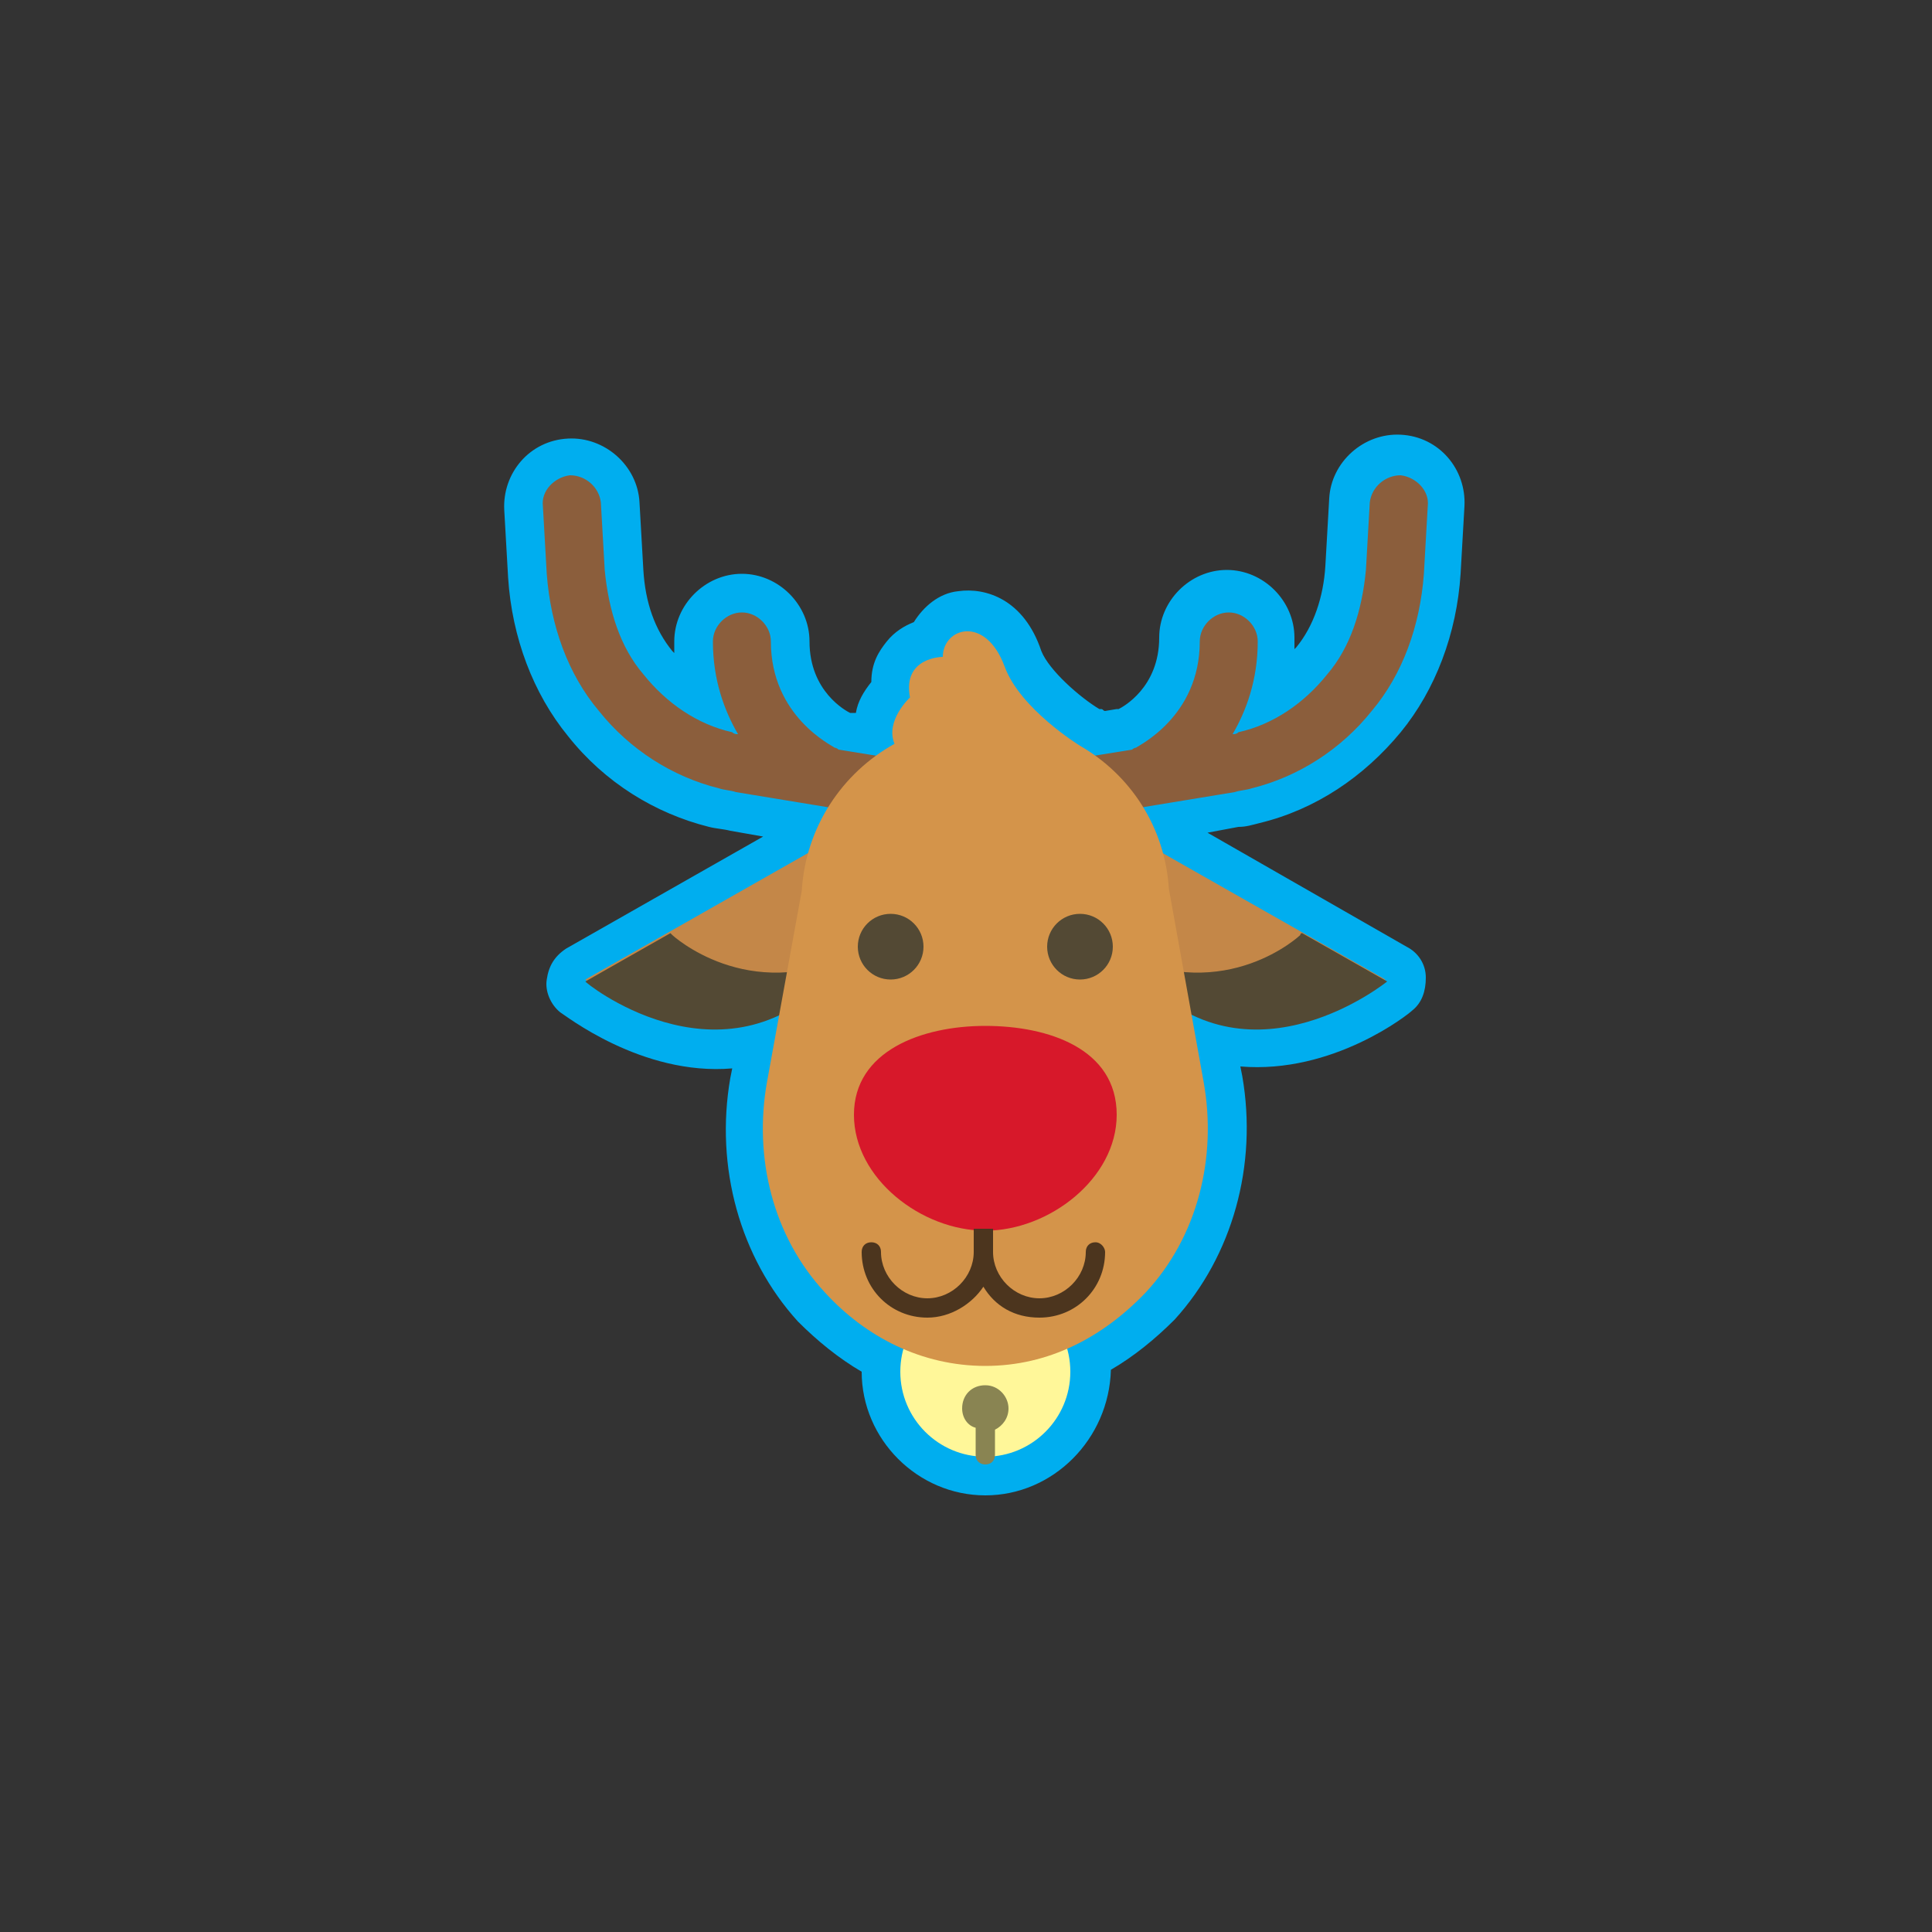 <?xml version="1.0" encoding="utf-8"?>
<!-- Generator: Adobe Illustrator 19.1.0, SVG Export Plug-In . SVG Version: 6.00 Build 0)  -->
<svg version="1.1" id="Layer_1" xmlns="http://www.w3.org/2000/svg" xmlns:xlink="http://www.w3.org/1999/xlink" x="0px" y="0px"
	 viewBox="0 0 100 100" enable-background="new 0 0 100 100" xml:space="preserve">
<rect x="0" y="0" width="100" height="100" fill="#333333" stroke="none"/>
<g>
	<g>
		<path fill="#FFFFFF" d="M63.8,41c0.3-0.1,0.6-0.1,0.9-0.2c2.4-0.6,4.6-2,6.2-4c1.6-1.9,2.5-4.4,2.7-7.1l0.2-3.5
			c0.1-0.8-0.6-1.5-1.4-1.6c-0.8,0-1.5,0.6-1.6,1.4l-0.2,3.5c-0.1,2.1-0.8,4-2,5.4c-1.2,1.5-2.8,2.5-4.6,3c-0.1,0-0.2,0-0.3,0.1
			c0.7-1.2,1.3-2.8,1.3-4.8c0-0.8-0.7-1.5-1.5-1.5c-0.8,0-1.5,0.7-1.5,1.5c0,4-3.1,5.5-3.3,5.5c-0.1,0-0.2,0.1-0.2,0.1l-1.8,0.3
			c-0.3-0.2-0.6-0.4-0.9-0.6l0,0c0,0-3.1-1.9-3.9-4.1c-1-2.7-3.2-2-3.2-0.5c0,0-2.1,0-1.7,2.1c0,0-1.3,1.2-0.8,2.4
			c-0.4,0.2-0.7,0.5-1.1,0.7l-1.8-0.3c-0.1-0.1-0.2-0.1-0.2-0.1c-0.1-0.1-3.3-1.6-3.3-5.5c0-0.8-0.7-1.5-1.5-1.5s-1.5,0.7-1.5,1.5
			c0,2,0.6,3.6,1.3,4.8c-0.1,0-0.2,0-0.3-0.1c-1.8-0.4-3.4-1.5-4.6-3c-1.2-1.4-1.8-3.3-2-5.4L31.1,26c-0.1-0.8-0.8-1.4-1.6-1.4
			c-0.8,0.1-1.5,0.8-1.4,1.6l0.2,3.5c0.2,2.7,1.1,5.2,2.7,7.1c1.6,2,3.8,3.4,6.2,4c0.3,0.1,0.6,0.1,0.9,0.2l4.8,0.8
			c-0.4,0.7-0.8,1.5-1,2.4l-11.7,6.6c0,0,5.1,4.2,10.1,1.7L39.7,56c-0.7,3.9,0.3,8,3,10.9c1.1,1.2,2.5,2.2,4,2.9
			c-0.1,0.4-0.2,0.8-0.2,1.2c0,2.4,2,4.4,4.4,4.4s4.4-2,4.4-4.4c0-0.4-0.1-0.8-0.2-1.2c1.5-0.7,2.9-1.6,4-2.9c2.7-2.9,3.7-7,3-10.9
			l-0.6-3.6c5,2.4,10.1-1.7,10.1-1.7l-11.7-6.6c-0.2-0.8-0.6-1.6-1-2.4L63.8,41z"/>
		<path fill="#00AEEF" d="M51,77.4c-3.5,0-6.4-2.9-6.4-6.4c0,0,0,0,0,0c-1.2-0.7-2.3-1.6-3.3-2.6c-3-3.3-4.3-8-3.5-12.6l0.1-0.5
			c-4.7,0.4-8.7-2.8-8.9-2.9c-0.5-0.4-0.8-1.1-0.7-1.7c0.1-0.7,0.4-1.2,1-1.6l10.2-5.8L37.8,43c-0.4-0.1-0.7-0.1-1.1-0.2
			c-2.8-0.7-5.4-2.3-7.3-4.7c-1.8-2.2-2.9-5.1-3.1-8.2l-0.2-3.5c-0.1-1.9,1.3-3.6,3.3-3.7c1.9-0.1,3.6,1.4,3.7,3.3l0.2,3.5
			c0.1,1.7,0.6,3.1,1.5,4.2c0,0,0.1,0.1,0.1,0.1c0-0.2,0-0.4,0-0.6c0-1.9,1.6-3.5,3.5-3.5s3.5,1.6,3.5,3.5c0,2.6,1.9,3.6,2.1,3.7
			c0,0,0.1,0,0.1,0l0.2,0c0.1-0.6,0.4-1.1,0.8-1.6c0-1,0.4-1.6,0.8-2.1c0.4-0.5,0.9-0.8,1.4-1c0.5-0.8,1.3-1.5,2.3-1.6
			c1.4-0.2,3.4,0.4,4.3,3.1c0.4,1,2,2.4,3,3c0,0,0,0,0.1,0c0.1,0,0.1,0.1,0.2,0.1l0.6-0.1c0,0,0.1,0,0.1,0c0.2-0.1,2.1-1.1,2.1-3.7
			c0-1.9,1.6-3.5,3.5-3.5c1.9,0,3.5,1.6,3.5,3.5c0,0.2,0,0.4,0,0.6c0,0,0.1-0.1,0.1-0.1c0.9-1.1,1.4-2.6,1.5-4.2l0.2-3.5
			c0.1-1.9,1.8-3.4,3.7-3.3c2,0.1,3.4,1.8,3.3,3.7l-0.2,3.5c-0.2,3.1-1.3,6-3.1,8.2c-1.9,2.3-4.4,4-7.3,4.7
			c-0.4,0.1-0.7,0.2-1.1,0.2l-1.6,0.3L72.8,49c0.6,0.3,1,0.9,1,1.6s-0.2,1.3-0.7,1.7c-0.2,0.2-4.1,3.3-8.9,2.9l0.1,0.5
			c0.8,4.6-0.5,9.3-3.5,12.6c-1,1-2.1,1.9-3.3,2.6c0,0,0,0,0,0C57.4,74.5,54.5,77.4,51,77.4z M40.4,50.5c0.4,0,0.9,0.1,1.2,0.4
			c0.6,0.5,0.9,1.2,0.8,1.9l-0.6,3.6c-0.6,3.4,0.3,6.8,2.5,9.2c0.9,1,2.1,1.8,3.3,2.4c0.9,0.4,1.4,1.4,1.1,2.4
			c-0.1,0.3-0.1,0.5-0.1,0.6c0,1.3,1.1,2.4,2.4,2.4s2.4-1.1,2.4-2.4c0-0.2,0-0.4-0.1-0.6c-0.3-1,0.2-2,1.1-2.4
			c1.2-0.5,2.4-1.4,3.3-2.4c2.2-2.4,3.1-5.8,2.5-9.2l-0.6-3.6c-0.1-0.7,0.2-1.5,0.8-1.9c0.6-0.5,1.4-0.5,2.1-0.2
			c1.8,0.9,3.7,0.6,5.2,0l-8.6-4.9c-0.5-0.3-0.8-0.7-0.9-1.2c-0.2-0.7-0.5-1.3-0.8-1.9c-0.3-0.5-0.4-1.2-0.2-1.7l-0.2,0
			c-0.5,0.1-1.1-0.1-1.5-0.4c-0.2-0.2-0.4-0.3-0.7-0.5c-0.1,0-0.1-0.1-0.2-0.1c-0.7-0.4-3.4-2.4-4.5-4.7c-0.3,0.3-0.6,0.5-1.1,0.5
			c0,0.6-0.2,1.2-0.6,1.6c-0.1,0.1-0.2,0.2-0.3,0.3c0.2,0.9-0.1,1.8-0.9,2.3c-0.3,0.2-0.5,0.3-0.8,0.6c-0.4,0.3-1,0.5-1.5,0.4
			l-0.2,0c0.2,0.6,0.2,1.2-0.2,1.7c-0.3,0.6-0.6,1.2-0.8,1.9c-0.1,0.5-0.5,1-0.9,1.2l-8.6,4.9c1.5,0.5,3.4,0.8,5.2,0
			C39.8,50.6,40.1,50.5,40.4,50.5z M62,38.7c-0.2,0.2-0.5,0.5-0.7,0.7l1-0.2c0,0-0.1-0.1-0.1-0.1C62.1,39,62,38.8,62,38.7z
			 M39.8,39.2l0.9,0.2c-0.2-0.2-0.4-0.4-0.6-0.6C40,38.9,40,39,39.9,39.1C39.8,39.1,39.8,39.2,39.8,39.2z"/>
	</g>
	<circle fill="#FFF799" cx="51" cy="71" r="4.4"/>
	<g>
		<path fill="#8B5E3C" d="M46.5,39.3l-3.1-0.5c-0.1-0.1-0.2-0.1-0.2-0.1c-0.1-0.1-3.3-1.6-3.3-5.5c0-0.8-0.7-1.5-1.5-1.5
			s-1.5,0.7-1.5,1.5c0,2,0.6,3.6,1.3,4.8c-0.1,0-0.2,0-0.3-0.1c-1.8-0.4-3.4-1.5-4.6-3c-1.2-1.4-1.8-3.3-2-5.4L31.1,26
			c-0.1-0.8-0.8-1.4-1.6-1.4c-0.8,0.1-1.5,0.8-1.4,1.6l0.2,3.5c0.2,2.7,1.1,5.2,2.7,7.1c1.6,2,3.8,3.4,6.2,4
			c0.3,0.1,0.6,0.1,0.9,0.2l7.9,1.3c0.1,0,0.2,0,0.2,0c0.7,0,1.4-0.5,1.5-1.3C47.9,40.2,47.3,39.4,46.5,39.3z"/>
		<path fill="#8B5E3C" d="M55.5,39.3l3.1-0.5c0.1-0.1,0.2-0.1,0.2-0.1c0.1-0.1,3.3-1.6,3.3-5.5c0-0.8,0.7-1.5,1.5-1.5
			s1.5,0.7,1.5,1.5c0,2-0.6,3.6-1.3,4.8c0.1,0,0.2,0,0.3-0.1c1.8-0.4,3.4-1.5,4.6-3c1.2-1.4,1.8-3.3,2-5.4l0.2-3.5
			c0.1-0.8,0.8-1.4,1.6-1.4c0.8,0.1,1.5,0.8,1.4,1.6l-0.2,3.5c-0.2,2.7-1.1,5.2-2.7,7.1c-1.6,2-3.8,3.4-6.2,4
			c-0.3,0.1-0.6,0.1-0.9,0.2L56,42.3c-0.1,0-0.2,0-0.2,0c-0.7,0-1.4-0.5-1.5-1.3C54.1,40.2,54.7,39.4,55.5,39.3z"/>
	</g>
	<path fill="#C48748" d="M42.8,43.6l-12.5,7.1c0,0,6.9,5.6,12.5,0S42.8,43.6,42.8,43.6z"/>
	<path fill="#534934" d="M42.8,50.8c0.5-0.5,0.9-1,1.3-1.4c-5.4,2.6-9.3-1-9.3-1s0,0-0.1-0.1l-4.4,2.5
		C30.2,50.8,37.1,56.4,42.8,50.8z"/>
	<path fill="#C48748" d="M59.2,43.6l12.5,7.1c0,0-6.9,5.6-12.5,0S59.2,43.6,59.2,43.6z"/>
	<path fill="#534934" d="M67.4,48.3c-0.1,0-0.1,0.1-0.1,0.1s-3.8,3.6-9.3,1c0.3,0.4,0.8,0.9,1.3,1.4c5.6,5.6,12.5,0,12.5,0
		L67.4,48.3z"/>
	<path fill="#D4944A" d="M62.3,56L60.5,46h0c-0.2-3.2-2-5.9-4.6-7.4l0,0c0,0-3.1-1.9-3.9-4.1c-1-2.7-3.2-2-3.2-0.5
		c0,0-2.1,0-1.7,2.1c0,0-1.3,1.2-0.8,2.4c-2.7,1.5-4.6,4.3-4.8,7.6h0L39.7,56c-0.7,3.9,0.3,8,3,10.9c2.1,2.3,5,3.8,8.3,3.8
		s6.1-1.5,8.3-3.8C62,64,63,59.9,62.3,56z"/>
	<path fill="#D7182A" d="M57.8,57.7c0,3.3-3.5,6-6.8,6s-6.8-2.7-6.8-6s3.5-4.6,6.8-4.6S57.8,54.3,57.8,57.7z"/>
	<g>
		<circle fill="#534934" cx="46.1" cy="49" r="1.7"/>
		<circle fill="#534934" cx="55.9" cy="49" r="1.7"/>
	</g>
	<path fill="#898452" d="M52.2,72.9c0-0.6-0.5-1.2-1.2-1.2s-1.2,0.5-1.2,1.2c0,0.5,0.3,0.9,0.7,1v1.4c0,0.3,0.2,0.5,0.5,0.5
		s0.5-0.2,0.5-0.5V74C51.9,73.8,52.2,73.4,52.2,72.9z"/>
	<path fill="#4C351E" d="M56.7,64.3c-0.3,0-0.5,0.2-0.5,0.5c0,1.3-1.1,2.4-2.4,2.4s-2.4-1.1-2.4-2.4v-1.2c-0.2,0-0.3,0-0.5,0
		s-0.3,0-0.5,0v1.2c0,1.3-1.1,2.4-2.4,2.4c-1.3,0-2.4-1.1-2.4-2.4c0-0.3-0.2-0.5-0.5-0.5s-0.5,0.2-0.5,0.5c0,1.9,1.5,3.4,3.4,3.4
		c1.2,0,2.3-0.7,2.9-1.6c0.6,1,1.6,1.6,2.9,1.6c1.9,0,3.4-1.5,3.4-3.4C57.2,64.6,57,64.3,56.7,64.3z"/>
</g>
</svg>
